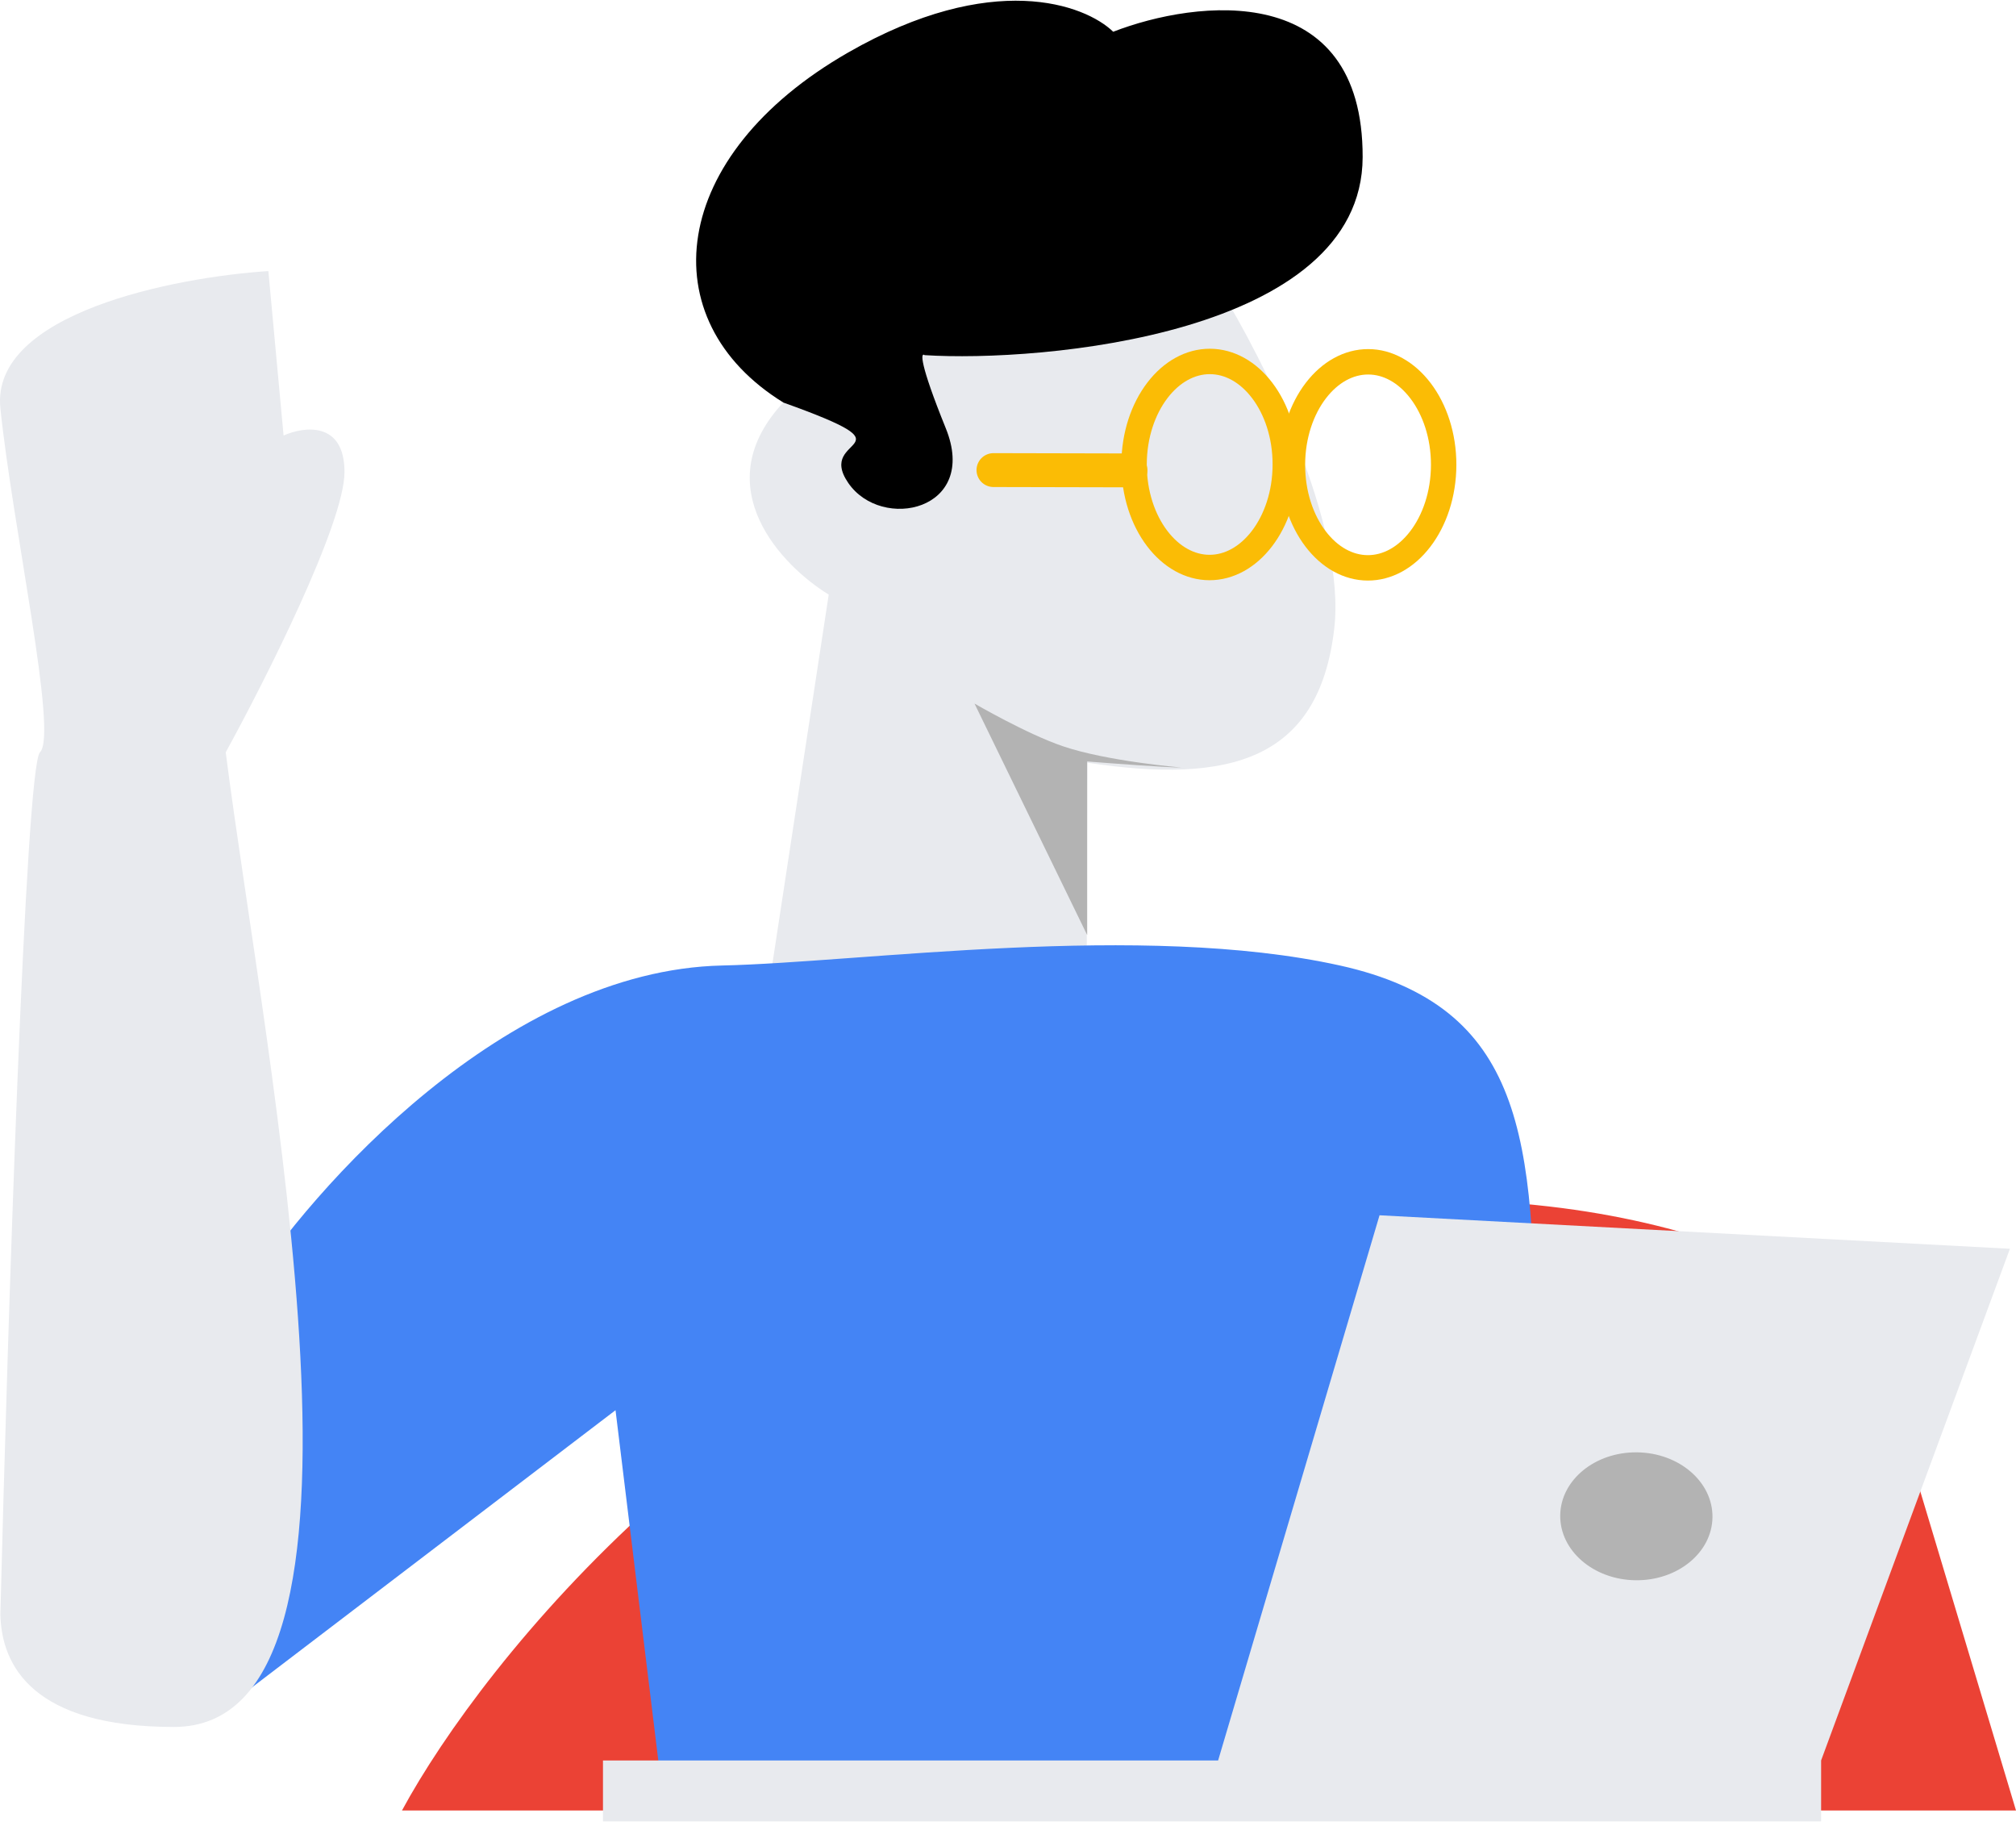 <svg width="119" height="108" viewBox="0 0 119 108" fill="none" xmlns="http://www.w3.org/2000/svg">
<path d="M67.23 73.057C43.933 78.81 28.522 97.984 23.728 106.852H119L110.372 78.091C105.698 74.016 90.526 67.305 67.23 73.057Z" fill="#EB4235"/>
<path d="M78.754 37.136C79.487 30.954 74.535 21.128 71.968 16.988L71.251 16.267C64.658 16.791 50.392 19.06 46.067 23.94C41.742 28.82 46.166 33.408 48.918 35.092L44.722 62.585L64.148 57.056L64.175 45.013C72.621 46.29 77.838 44.864 78.754 37.136Z" fill="#E8EAEE"/>
<path d="M80.434 9.277C80.41 19.775 61.41 21.395 54.58 20.96C54.34 20.779 54.255 21.39 55.828 25.277C57.795 30.135 52.04 31.38 50.069 28.5C48.098 25.619 54.33 26.655 46.247 23.761C38.349 18.89 39.449 9.185 50.069 3.097C58.564 -1.773 64.036 0.252 65.71 1.874C70.628 -0.033 80.458 -1.221 80.434 9.277Z" fill="black"/>
<path d="M76.29 27.423C76.286 29.16 76.82 30.706 77.653 31.802C78.485 32.897 79.583 33.512 80.739 33.514C81.895 33.517 82.996 32.907 83.833 31.815C84.67 30.723 85.212 29.18 85.216 27.443C85.22 25.707 84.685 24.161 83.853 23.065C83.02 21.97 81.923 21.355 80.766 21.353C79.61 21.35 78.51 21.96 77.673 23.051C76.835 24.144 76.294 25.687 76.29 27.423Z" stroke="#FBBC05" stroke-width="1.5"/>
<path d="M66.942 27.403C66.939 29.139 67.473 30.685 68.306 31.781C69.138 32.876 70.236 33.491 71.392 33.494C72.548 33.496 73.648 32.886 74.486 31.795C75.323 30.703 75.865 29.16 75.868 27.423C75.872 25.686 75.338 24.141 74.505 23.045C73.673 21.949 72.575 21.335 71.419 21.332C70.263 21.329 69.162 21.939 68.325 23.031C67.488 24.123 66.946 25.666 66.942 27.403Z" stroke="#FBBC05" stroke-width="1.5"/>
<path d="M66.731 27.762L58.642 27.744" stroke="#FBBC05" stroke-width="2" stroke-linecap="round"/>
<path d="M64.174 55.186L57.523 41.524C57.523 41.524 60.596 43.313 62.736 44.041C65.369 44.937 69.746 45.299 69.746 45.299C68.884 45.299 65.672 45.06 64.174 44.94L64.174 55.186Z" fill="#B3B3B3"/>
<path d="M42.625 56.983C29.826 57.271 18.477 70.046 14.403 76.397V99.946L36.333 83.228L39.209 106.777L90.598 104.979C93.115 94.193 90.598 99.946 90.598 80.532C90.598 67.113 89.989 59.396 79.094 56.983C67.389 54.392 50.91 56.797 42.625 56.983Z" fill="#4484F5"/>
<path d="M20.335 27.862C20.335 30.882 15.661 40.146 13.324 44.4C15.661 62.735 23.75 101.923 10.268 101.923C1.967 101.923 0.082 98.327 0.022 95.272C0.441 78.674 1.496 45.263 2.359 44.4C3.437 43.321 0.741 31.098 0.022 24.087C-0.553 18.479 10.328 16.358 15.841 15.998L16.739 25.705C17.938 25.166 20.335 24.842 20.335 27.862Z" fill="#E8EAEE"/>
<path d="M35.592 103.9V107.496H107.496V103.9L118.641 73.701L81.431 71.724L71.903 103.9H35.592Z" fill="#E8EAEE"/>
<ellipse cx="96.59" cy="89.49" rx="4.494" ry="3.775" transform="rotate(0.754 96.59 89.49)" fill="#B3B3B3"/>
</svg>
